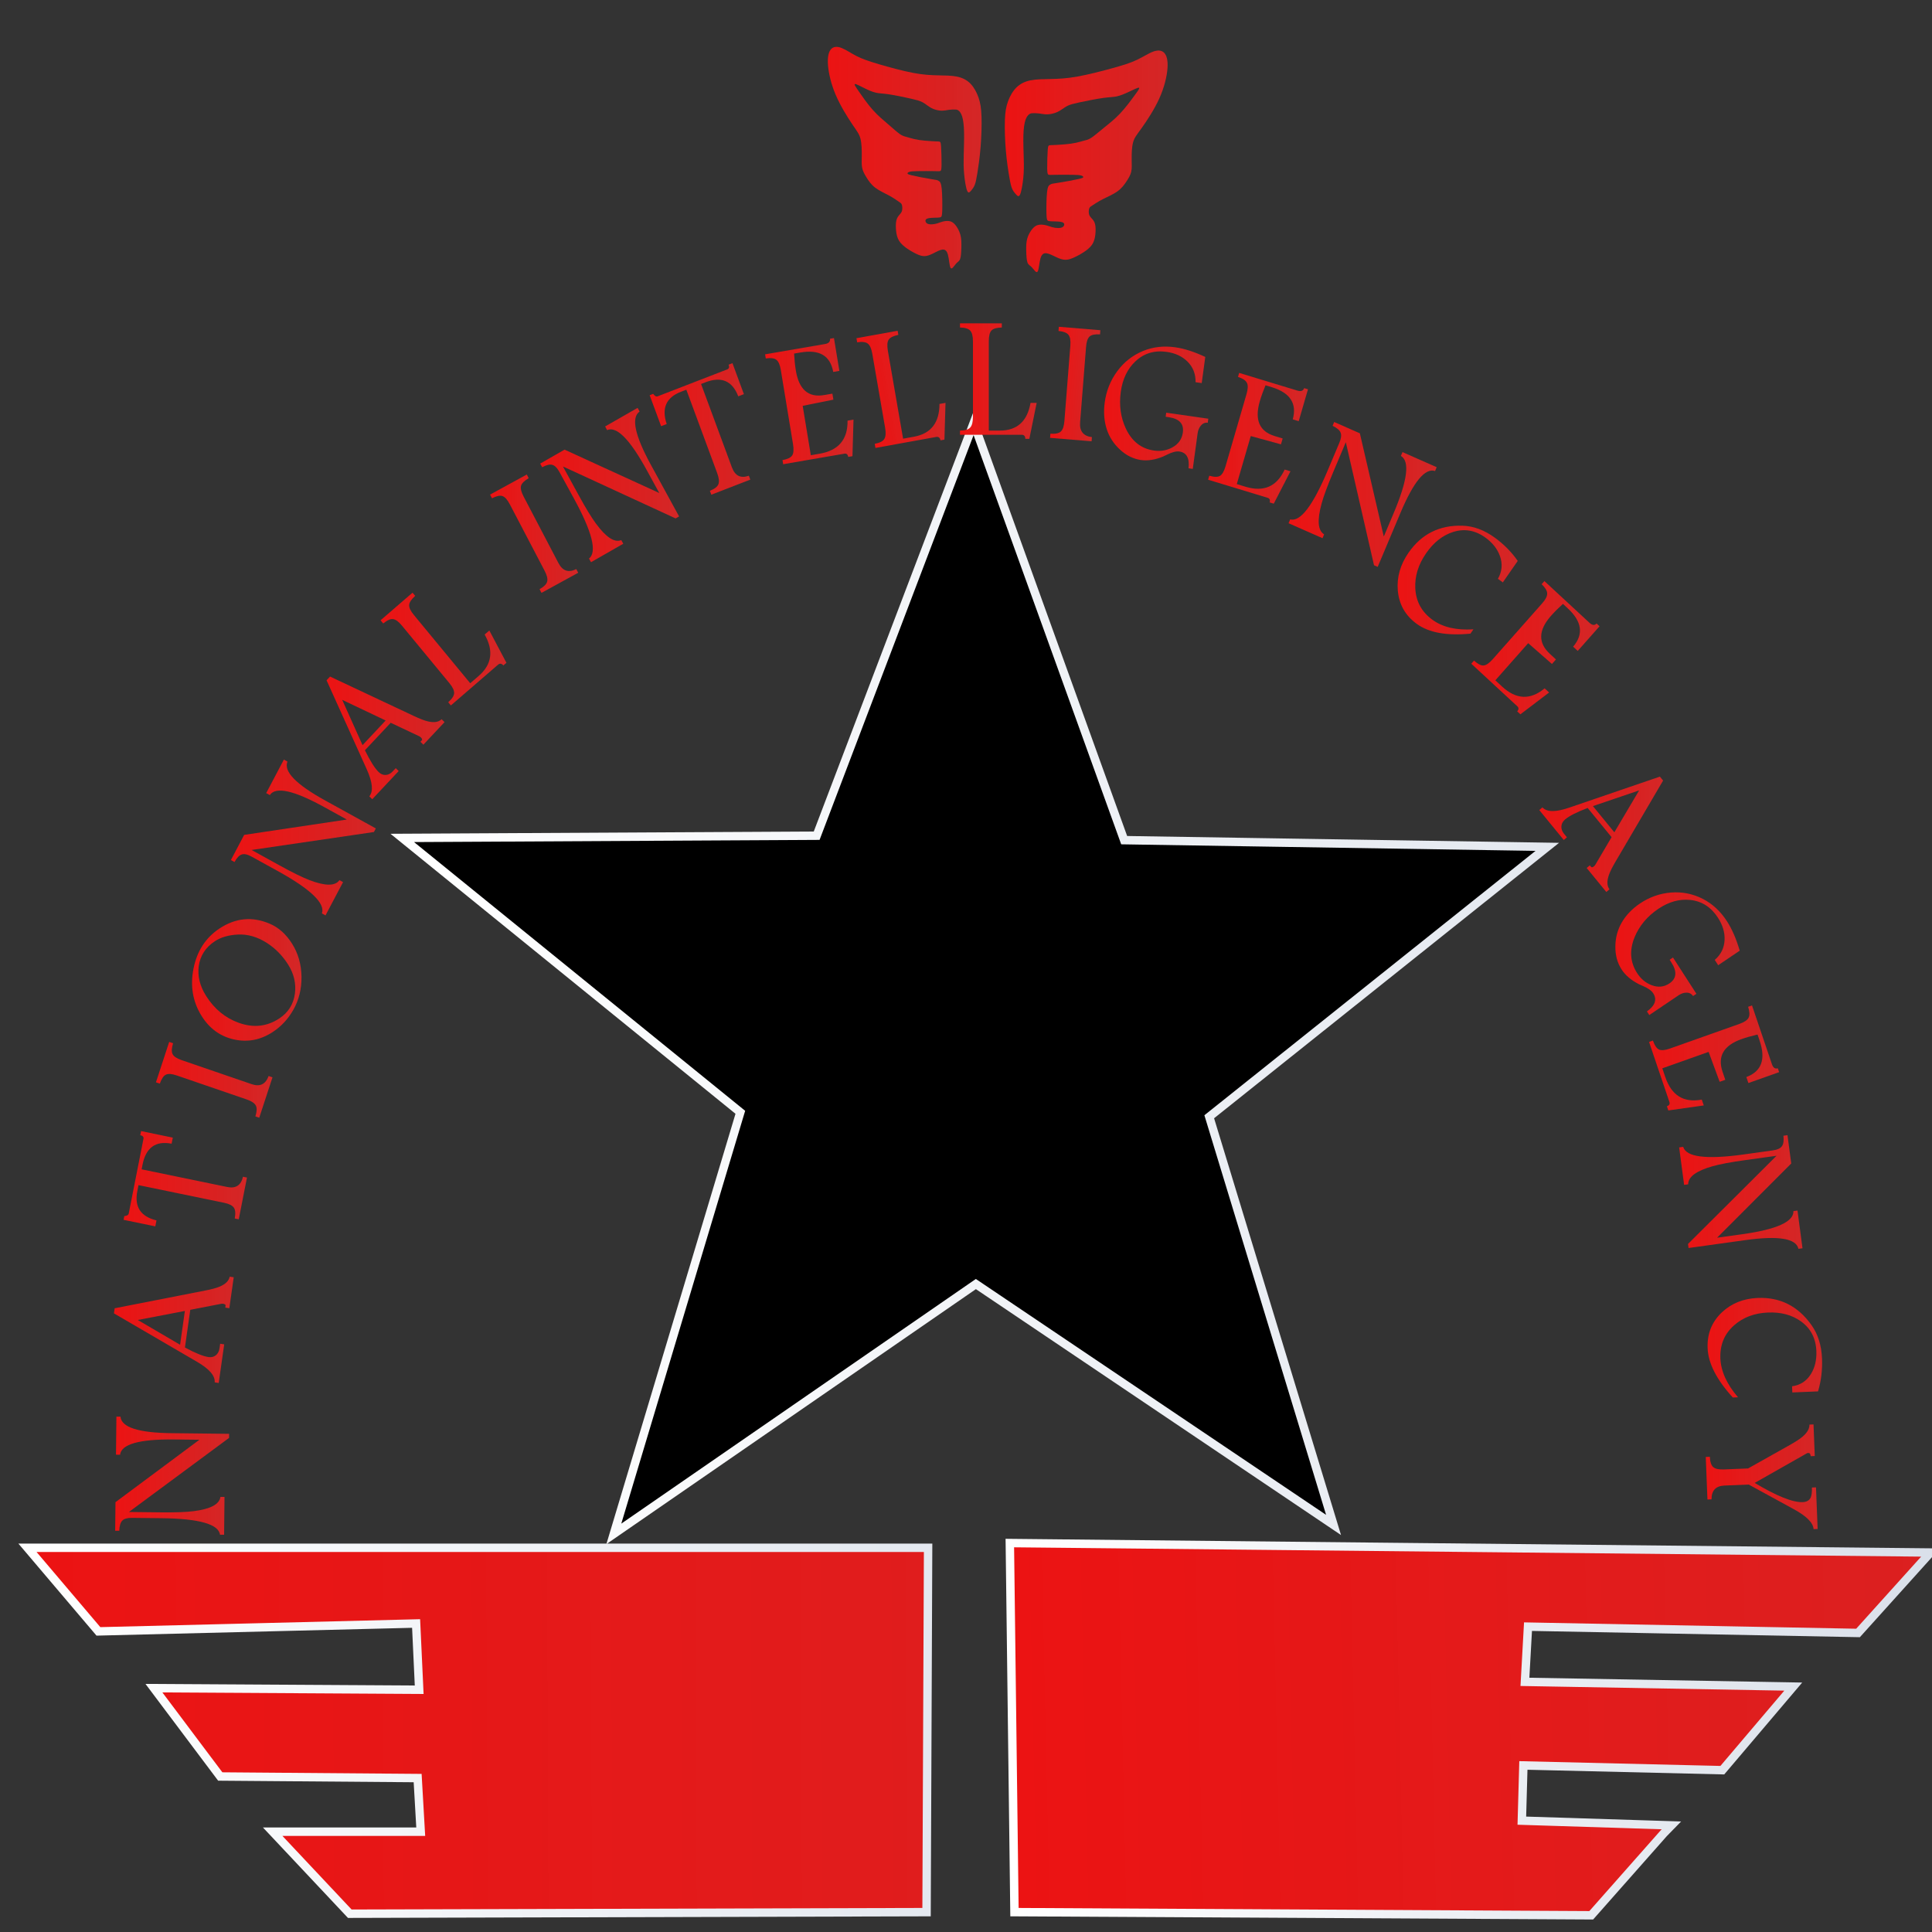 <?xml version="1.0" encoding="UTF-8" standalone="no"?>
<!-- Created with Inkscape (http://www.inkscape.org/) -->

<svg
   width="750"
   height="750"
   id="svg3485"
   version="1.1"
   xmlns:xlink="http://www.w3.org/1999/xlink"
   xmlns="http://www.w3.org/2000/svg"
   xmlns:svg="http://www.w3.org/2000/svg"
   xmlns:rdf="http://www.w3.org/1999/02/22-rdf-syntax-ns#"
   xmlns:cc="http://creativecommons.org/ns#"
   xmlns:dc="http://purl.org/dc/elements/1.1/">
  <rect width="100%" height="100%" fill="#333333" stroke="none"/>
  <defs
     id="defs3487">
    <linearGradient
       id="linearGradient75894">
      <stop
         style="stop-color:#002b54;stop-opacity:1;"
         offset="0"
         id="stop75890" />
      <stop
         style="stop-color:#002b54;stop-opacity:0;"
         offset="1"
         id="stop75892" />
    </linearGradient>
    <linearGradient
       id="linearGradient37836">
      <stop
         style="stop-color:#ffffff;stop-opacity:1;"
         offset="0"
         id="stop37832" />
      <stop
         style="stop-color:#ffffff;stop-opacity:0;"
         offset="1"
         id="stop37834" />
    </linearGradient>
    <linearGradient
       xlink:href="#linearGradient3363"
       id="linearGradient36693"
       x1="271.261"
       y1="562.301"
       x2="592.118"
       y2="555.076"
       gradientUnits="userSpaceOnUse"
       gradientTransform="matrix(1.693,0,0,1.732,-68.164,-302.541)" />
    <radialGradient
       xlink:href="#linearGradient4833"
       id="radialGradient36756"
       cx="1167.248"
       cy="-181.988"
       fx="1167.248"
       fy="-181.988"
       r="309.326"
       gradientTransform="matrix(1,0,0,0.446,0,-100.798)"
       gradientUnits="userSpaceOnUse" />
    <linearGradient
       id="linearGradient4833">
      <stop
         id="stop4835"
         offset="0"
         style="stop-color:#ffffff;stop-opacity:1;" />
      <stop
         id="stop4837"
         offset="1"
         style="stop-color:#c7d0df;stop-opacity:1;" />
    </linearGradient>
    <linearGradient
       xlink:href="#linearGradient3363"
       id="linearGradient36748"
       x1="862.618"
       y1="-21.686"
       x2="1472.466"
       y2="-21.686"
       gradientUnits="userSpaceOnUse" />
    <linearGradient
       id="linearGradient3363">
      <stop
         style="stop-color:#ec1313;stop-opacity:1;"
         offset="0"
         id="stop3365" />
      <stop
         style="stop-color:#d92626;stop-opacity:0.965;"
         offset="1"
         id="stop3367" />
    </linearGradient>
    <linearGradient
       xlink:href="#linearGradient3363"
       id="linearGradient37044"
       x1="45.458"
       y1="562.657"
       x2="475.283"
       y2="560.85"
       gradientUnits="userSpaceOnUse"
       gradientTransform="matrix(1.693,0,0,1.732,-68.164,-302.541)" />
    <linearGradient
       xlink:href="#linearGradient4833"
       id="linearGradient37060"
       x1="45.458"
       y1="562.657"
       x2="475.283"
       y2="560.85"
       gradientUnits="userSpaceOnUse"
       gradientTransform="matrix(1.693,0,0,1.732,-68.164,-302.541)" />
    <linearGradient
       xlink:href="#linearGradient4833"
       id="linearGradient37114"
       x1="271.261"
       y1="562.301"
       x2="592.118"
       y2="555.076"
       gradientUnits="userSpaceOnUse"
       gradientTransform="matrix(1.693,0,0,1.732,-68.164,-302.541)" />
    <linearGradient
       xlink:href="#linearGradient4833"
       id="linearGradient37122"
       x1="129.764"
       y1="393.829"
       x2="695.789"
       y2="377.572"
       gradientUnits="userSpaceOnUse"
       gradientTransform="matrix(1.693,0,0,1.732,-68.164,-302.541)" />
    <linearGradient
       xlink:href="#linearGradient4833"
       id="linearGradient37130"
       x1="425.209"
       y1="441.891"
       x2="453.491"
       y2="441.891"
       gradientUnits="userSpaceOnUse" />
    <linearGradient
       xlink:href="#linearGradient3363"
       id="linearGradient37138"
       x1="431.727"
       y1="476.793"
       x2="457.986"
       y2="476.793"
       gradientUnits="userSpaceOnUse" />
    <linearGradient
       xlink:href="#linearGradient4833"
       id="linearGradient37146"
       x1="431.312"
       y1="505.727"
       x2="456.963"
       y2="505.727"
       gradientUnits="userSpaceOnUse" />
    <linearGradient
       xlink:href="#linearGradient4833"
       id="linearGradient37154"
       x1="418.311"
       y1="411.839"
       x2="448.134"
       y2="411.839"
       gradientUnits="userSpaceOnUse" />
    <linearGradient
       xlink:href="#linearGradient4833"
       id="linearGradient37162"
       x1="410.586"
       y1="388.473"
       x2="439.099"
       y2="388.473"
       gradientUnits="userSpaceOnUse" />
    <linearGradient
       xlink:href="#linearGradient4833"
       id="linearGradient37170"
       x1="393.147"
       y1="361.713"
       x2="421.535"
       y2="361.713"
       gradientUnits="userSpaceOnUse" />
    <linearGradient
       xlink:href="#linearGradient3363"
       id="linearGradient37197"
       x1="392.443"
       y1="361.774"
       x2="422.147"
       y2="361.774"
       gradientUnits="userSpaceOnUse"
       gradientTransform="matrix(1.693,0,0,1.732,-68.164,-302.541)" />
    <linearGradient
       xlink:href="#linearGradient3363"
       id="linearGradient37205"
       x1="410.086"
       y1="388.57"
       x2="439.684"
       y2="388.57"
       gradientUnits="userSpaceOnUse"
       gradientTransform="matrix(1.693,0,0,1.732,-68.164,-302.541)" />
    <linearGradient
       xlink:href="#linearGradient3363"
       id="linearGradient37213"
       x1="417.675"
       y1="411.797"
       x2="448.77"
       y2="411.797"
       gradientUnits="userSpaceOnUse"
       gradientTransform="matrix(1.693,0,0,1.732,-68.164,-302.541)" />
    <linearGradient
       xlink:href="#linearGradient3363"
       id="linearGradient37221"
       x1="424.646"
       y1="441.888"
       x2="454.054"
       y2="441.888"
       gradientUnits="userSpaceOnUse"
       gradientTransform="matrix(1.693,0,0,1.732,-68.164,-302.541)" />
    <linearGradient
       xlink:href="#linearGradient3363"
       id="linearGradient37229"
       x1="431.227"
       y1="476.798"
       x2="458.486"
       y2="476.798"
       gradientUnits="userSpaceOnUse"
       gradientTransform="matrix(1.693,0,0,1.732,-68.164,-302.541)" />
    <linearGradient
       xlink:href="#linearGradient3363"
       id="linearGradient37237"
       x1="430.792"
       y1="505.727"
       x2="457.483"
       y2="505.727"
       gradientUnits="userSpaceOnUse"
       gradientTransform="matrix(1.693,0,0,1.732,-68.164,-302.541)" />
    <linearGradient
       id="linearGradient3274">
      <stop
         style="stop-color:#2a9a38;stop-opacity:1;"
         offset="0"
         id="stop3276" />
      <stop
         style="stop-color:#217847;stop-opacity:1;"
         offset="1"
         id="stop3278" />
    </linearGradient>
    <linearGradient
       id="linearGradient3623">
      <stop
         style="stop-color:#3f3f3f;stop-opacity:1;"
         offset="0"
         id="stop3625" />
      <stop
         style="stop-color:#878787;stop-opacity:1;"
         offset="1"
         id="stop3627" />
    </linearGradient>
    <linearGradient
       xlink:href="#linearGradient3623"
       id="linearGradient37530"
       x1="129.764"
       y1="393.829"
       x2="695.789"
       y2="377.572"
       gradientUnits="userSpaceOnUse" />
    <linearGradient
       xlink:href="#linearGradient3363"
       id="linearGradient37678"
       x1="377.558"
       y1="319.884"
       x2="406.965"
       y2="319.884"
       gradientUnits="userSpaceOnUse"
       gradientTransform="matrix(1.693,0,0,1.732,-68.164,-302.541)" />
    <linearGradient
       xlink:href="#linearGradient3363"
       id="linearGradient37686"
       x1="360.667"
       y1="304.71"
       x2="388.205"
       y2="304.71"
       gradientUnits="userSpaceOnUse"
       gradientTransform="matrix(1.693,0,0,1.732,-68.164,-302.541)" />
    <linearGradient
       xlink:href="#linearGradient3363"
       id="linearGradient37694"
       x1="335.668"
       y1="285.529"
       x2="369.626"
       y2="285.529"
       gradientUnits="userSpaceOnUse"
       gradientTransform="matrix(1.693,0,0,1.732,-68.164,-302.541)" />
    <linearGradient
       xlink:href="#linearGradient3363"
       id="linearGradient37702"
       x1="317.224"
       y1="272.94"
       x2="340.123"
       y2="272.94"
       gradientUnits="userSpaceOnUse"
       gradientTransform="matrix(1.693,0,0,1.732,-68.164,-302.541)" />
    <linearGradient
       xlink:href="#linearGradient3363"
       id="linearGradient37710"
       x1="293.373"
       y1="266.097"
       x2="317.268"
       y2="266.097"
       gradientUnits="userSpaceOnUse"
       gradientTransform="matrix(1.693,0,0,1.732,-68.164,-302.541)" />
    <linearGradient
       xlink:href="#linearGradient3363"
       id="linearGradient37718"
       x1="282.923"
       y1="260.915"
       x2="292.473"
       y2="260.915"
       gradientUnits="userSpaceOnUse"
       gradientTransform="matrix(1.688,0.139,-0.136,1.726,-32.675,-341.343)" />
    <linearGradient
       xlink:href="#linearGradient3363"
       id="linearGradient37726"
       x1="261.011"
       y1="261.197"
       x2="278.589"
       y2="261.197"
       gradientUnits="userSpaceOnUse"
       gradientTransform="matrix(1.693,0,0,1.732,-69.301,-304.401)" />
    <linearGradient
       xlink:href="#linearGradient3363"
       id="linearGradient37734"
       x1="238.726"
       y1="261.728"
       x2="256.304"
       y2="261.728"
       gradientUnits="userSpaceOnUse"
       gradientTransform="matrix(1.667,-0.302,0.295,1.705,-139.051,-220.833)" />
    <linearGradient
       xlink:href="#linearGradient3363"
       id="linearGradient37742"
       x1="215.66"
       y1="264.614"
       x2="235.928"
       y2="264.614"
       gradientUnits="userSpaceOnUse"
       gradientTransform="matrix(1.693,0,0,1.732,-68.164,-302.541)" />
    <linearGradient
       xlink:href="#linearGradient3363"
       id="linearGradient37750"
       x1="189.194"
       y1="270.846"
       x2="212.264"
       y2="270.846"
       gradientUnits="userSpaceOnUse"
       gradientTransform="matrix(1.693,0,0,1.732,-68.164,-302.541)" />
    <linearGradient
       xlink:href="#linearGradient3363"
       id="linearGradient37758"
       x1="164.098"
       y1="283.423"
       x2="195.943"
       y2="283.423"
       gradientUnits="userSpaceOnUse"
       gradientTransform="matrix(1.693,0,0,1.732,-68.164,-302.541)" />
    <linearGradient
       xlink:href="#linearGradient3363"
       id="linearGradient37766"
       x1="152.605"
       y1="294.326"
       x2="172.814"
       y2="294.326"
       gradientUnits="userSpaceOnUse"
       gradientTransform="matrix(1.693,0,0,1.732,-68.164,-302.541)" />
    <linearGradient
       xlink:href="#linearGradient3363"
       id="linearGradient37774"
       x1="127.505"
       y1="320.188"
       x2="156.36"
       y2="320.188"
       gradientUnits="userSpaceOnUse"
       gradientTransform="matrix(1.693,0,0,1.732,-68.164,-302.541)" />
    <linearGradient
       xlink:href="#linearGradient3363"
       id="linearGradient37782"
       x1="115.121"
       y1="340.1"
       x2="142.172"
       y2="340.1"
       gradientUnits="userSpaceOnUse"
       gradientTransform="matrix(1.693,0,0,1.732,-68.164,-302.541)" />
    <linearGradient
       xlink:href="#linearGradient3363"
       id="linearGradient37790"
       x1="93.19"
       y1="362.425"
       x2="126.416"
       y2="362.425"
       gradientUnits="userSpaceOnUse"
       gradientTransform="matrix(1.693,0,0,1.732,-68.164,-302.541)" />
    <linearGradient
       xlink:href="#linearGradient3363"
       id="linearGradient37798"
       x1="84.284"
       y1="394.351"
       x2="109.378"
       y2="394.351"
       gradientUnits="userSpaceOnUse"
       gradientTransform="matrix(1.693,0,0,1.732,-68.164,-302.541)" />
    <linearGradient
       xlink:href="#linearGradient3363"
       id="linearGradient37806"
       x1="76.007"
       y1="416.744"
       x2="102.728"
       y2="416.744"
       gradientUnits="userSpaceOnUse"
       gradientTransform="matrix(1.693,0,0,1.732,-68.164,-302.541)" />
    <linearGradient
       xlink:href="#linearGradient3363"
       id="linearGradient37814"
       x1="68.585"
       y1="438.917"
       x2="96.877"
       y2="438.917"
       gradientUnits="userSpaceOnUse"
       gradientTransform="matrix(1.693,0,0,1.732,-68.164,-302.541)" />
    <linearGradient
       xlink:href="#linearGradient3363"
       id="linearGradient37822"
       x1="66.376"
       y1="472.785"
       x2="93.838"
       y2="472.785"
       gradientUnits="userSpaceOnUse"
       gradientTransform="matrix(1.693,0,0,1.732,-68.164,-302.541)" />
    <linearGradient
       xlink:href="#linearGradient3363"
       id="linearGradient37830"
       x1="66.66"
       y1="505.48"
       x2="92.78"
       y2="505.48"
       gradientUnits="userSpaceOnUse"
       gradientTransform="matrix(1.693,0,0,1.732,-68.164,-302.541)" />
    <linearGradient
       xlink:href="#linearGradient37836"
       id="linearGradient37838"
       x1="66.66"
       y1="505.48"
       x2="92.78"
       y2="505.48"
       gradientUnits="userSpaceOnUse" />
    <linearGradient
       xlink:href="#linearGradient3363"
       id="linearGradient75870"
       x1="5.932"
       y1="400.273"
       x2="505.932"
       y2="400.273"
       gradientUnits="userSpaceOnUse"
       gradientTransform="matrix(1.43,0,0,1.426,9.563,-196.273)" />
    <linearGradient
       xlink:href="#linearGradient75894"
       id="linearGradient75896"
       x1="1.531"
       y1="400.273"
       x2="510.333"
       y2="400.273"
       gradientUnits="userSpaceOnUse"
       gradientTransform="translate(127.484,28.085)" />
    <linearGradient
       xlink:href="#linearGradient3363"
       id="linearGradient76531"
       x1="219.459"
       y1="199.884"
       x2="251.625"
       y2="199.884"
       gradientUnits="userSpaceOnUse"
       gradientTransform="matrix(1.883,0,0,1.921,-92.314,-322.748)" />
    <linearGradient
       xlink:href="#linearGradient3363"
       id="linearGradient76533"
       x1="255.935"
       y1="200.628"
       x2="289.98"
       y2="200.628"
       gradientUnits="userSpaceOnUse"
       gradientTransform="matrix(1.883,0,0,1.921,-92.314,-322.748)" />
    <linearGradient
       xlink:href="#linearGradient3199"
       id="linearGradient26349-8"
       x1="10.446"
       y1="33.362"
       x2="9.805"
       y2="13.568"
       gradientUnits="userSpaceOnUse" />
    <linearGradient
       id="linearGradient3199">
      <stop
         id="stop3201"
         offset="0"
         style="stop-color:#f3e073;stop-opacity:1;" />
      <stop
         id="stop3203"
         offset="1"
         style="stop-color:#eabd20;stop-opacity:1;" />
    </linearGradient>
  </defs>
  <g
     id="g5580"
     transform="translate(169.2,28.085)" />
  <g
     id="g4079"
     style="fill:#8c794c;fill-opacity:1;stroke:none"
     transform="translate(127.484,28.085)" />
  <g
     transform="matrix(0.967,0.236,-0.254,0.898,165.496,12.743)"
     id="g3960">
    <g
       id="g3962" />
  </g>
  <g
     id="g4181"
     transform="translate(127.484,28.106)"
     style="stroke-width:1;stroke-miterlimit:4;stroke-dasharray:none">
    <g
       id="g4171"
       style="stroke-width:1;stroke-miterlimit:4;stroke-dasharray:none" />
    <g
       transform="rotate(90,253.092,397.648)"
       id="g4175"
       style="stroke-width:1;stroke-miterlimit:4;stroke-dasharray:none" />
  </g>
  <g
     id="g5180"
     transform="matrix(-1,0,0,1,523.363,28.085)" />
  <g
     id="g4079-3"
     style="fill:#8c794c;fill-opacity:1;stroke:none"
     transform="matrix(0.817,0,0,0.814,173.09,67.104)" />
  <g
     transform="matrix(0.79,0.192,-0.208,0.731,204.155,54.611)"
     id="g3960-7">
    <g
       id="g3962-8" />
  </g>
  <g
     id="g3962-7"
     transform="matrix(0.967,0.236,-0.254,0.898,908.589,-362.644)" />
  <g
     id="g93241" />
  <g
     id="g27085"
     transform="matrix(1.286,0,0,1.286,889.546,-377.181)" />
  <g
     id="g66935"
     transform="matrix(0.372,0,0,0.382,260.832,-242.28)" />
  <g
     id="g93705">
    <path
       style="fill:url(#linearGradient37044);fill-opacity:1;stroke:url(#linearGradient37060);stroke-width:3.264;stroke-linecap:butt;stroke-linejoin:miter;stroke-miterlimit:4;stroke-dasharray:none;stroke-opacity:1"
       d="m 360.288,600.85 -0.599,141.439 -223.903,0.612 -29.933,-31.839 h 57.472 l -1.197,-20.818 -76.63,-0.612 -25.743,-34.288 102.971,0.612 -1.197,-25.716 -123.326,3.062 -27.539,-32.451 z"
       id="path27360" />
    <path
       style="fill:url(#linearGradient36693);fill-opacity:1;stroke:url(#linearGradient37114);stroke-width:3.264;stroke-linecap:butt;stroke-linejoin:miter;stroke-miterlimit:4;stroke-dasharray:none;stroke-opacity:1"
       d="m 392.018,599.013 1.796,143.275 223.903,1.225 28.138,-31.839 2.993,-3.061 -58.071,-1.837 0.599,-21.43 77.228,1.837 27.539,-32.451 -104.169,-1.837 1.197,-21.43 128.115,2.449 28.137,-31.227 z"
       id="path27406" />
    <path
       style="fill:#000000;fill-opacity:1;stroke:url(#linearGradient37122);stroke-width:3.264;stroke-linecap:butt;stroke-linejoin:miter;stroke-miterlimit:4;stroke-dasharray:none;stroke-opacity:1"
       d="M 378.833,498.465 238.29,595.446 287.395,431.79 156.165,325.283 317.028,324.417 377.986,164.225 436.405,326.149 600.654,328.747 469.424,433.522 517.683,591.983 Z"
       id="path27408" />
    <path
       d="m 46.776,549.941 q 0.496,6.196 19.808,6.414 l 22.355,0.252 -0.017,1.59 -38.874,28.754 12.302,0.139 q 8.565,0.097 12.871,-0.464 9.77,-1.243 10.346,-5.532 l 1.587,0.018 -0.158,14.679 -1.587,-0.018 q -0.86,-6.166 -22.719,-6.412 l -11.409,-0.128 q -2.778,-0.031 -3.815,1.073 -1.07,1.07 -1.167,3.945 l -1.587,-0.018 0.119,-11.094 32.574,-24.225 -9.822,-0.11 q -20.272,-0.229 -20.967,5.92 l -1.587,-0.018 0.159,-14.78 z"
       id="path30750"
       style="font-size:40px;line-height:1.25;font-family:Andalus;-inkscape-font-specification:'Andalus, Normal';fill:url(#linearGradient37830);fill-opacity:1;stroke:none;stroke-width:1.712" />
    <path
       d="m 90.732,495.831 -1.705,12.017 -1.571,-0.233 0.109,-0.77 q 0.081,-0.569 -0.999,-0.729 -0.327,-0.048 -0.739,0.027 l -11.96,2.327 -2.075,14.628 q 6.022,3.252 9.131,3.713 1.702,0.253 2.873,-0.702 1.171,-0.954 1.418,-2.695 l 0.252,-1.774 1.571,0.233 -2.128,14.996 -1.571,-0.233 q 0.34,-3.812 -6.853,-7.99 l -32.255,-18.8 0.28,-1.975 35.131,-6.886 q 3.711,-0.714 5.63,-1.523 3.45,-1.47 3.89,-3.866 z m -18.966,13.078 -18.276,3.508 16.415,9.614 z"
       id="path30752"
       style="font-size:40px;line-height:1.25;font-family:Andalus;-inkscape-font-specification:'Andalus, Normal';fill:url(#linearGradient37822);fill-opacity:1;stroke-width:1.712" />
    <path
       d="m 67.084,441.628 -0.464,2.354 q -9.324,-1.82 -11.292,8.16 l -0.353,1.79 33.197,6.849 q 5.025,1.037 6.149,-3.976 l 1.556,0.321 -3.198,16.213 -1.556,-0.321 q 0.55,-2.958 -0.35,-4.213 -0.893,-1.288 -3.811,-1.89 l -33.197,-6.849 -0.451,2.288 q -1.812,9.184 7.434,11.402 l -0.458,2.321 -12.319,-2.542 0.288,-1.459 q 1.544,-0.13 1.714,-0.992 l 5.716,-28.979 q 0.222,-1.127 -1.237,-1.428 l 0.314,-1.592 z"
       id="path30754"
       style="font-size:40px;line-height:1.25;font-family:Andalus;-inkscape-font-specification:'Andalus, Normal';fill:url(#linearGradient37814);fill-opacity:1;stroke-width:1.712" />
    <path
       d="m 105.784,418.219 -5.142,15.682 -1.505,-0.516 q 0.905,-2.865 0.164,-4.225 -0.73,-1.392 -3.552,-2.36 l -27.154,-9.314 q -2.822,-0.968 -4.193,-0.297 -1.361,0.639 -2.359,3.472 l -1.505,-0.516 5.142,-15.682 1.505,0.516 q -0.884,2.908 -0.175,4.257 0.709,1.349 3.531,2.317 l 27.154,9.314 q 4.829,1.656 6.584,-3.165 z"
       id="path30756"
       style="font-size:40px;line-height:1.25;font-family:Andalus;-inkscape-font-specification:'Andalus, Normal';fill:url(#linearGradient37806);fill-opacity:1;stroke-width:1.712" />
    <path
       d="m 113.369,366.319 q 3.554,5.625 3.673,12.795 0.102,7.141 -3.2,12.947 -3.001,5.285 -7.889,8.516 -7.111,4.699 -15.068,2.95 -7.956,-1.749 -12.551,-9.022 -5.241,-8.296 -3.217,-18.493 2.033,-10.244 10.117,-15.585 9.306,-6.149 19.41,-1.873 5.207,2.197 8.725,7.765 z m -1.536,8.102 q -3.302,-5.227 -8.321,-8.435 -5.51,-3.487 -11.193,-3.195 -5.444,0.295 -8.889,2.572 -5.472,3.616 -6.283,9.75 -0.742,5.806 2.866,11.516 4.792,7.585 12.642,10.412 8.562,3.081 15.784,-1.692 5.194,-3.433 6.043,-9.631 0.762,-5.9 -2.649,-11.297 z"
       id="path30758"
       style="font-size:40px;line-height:1.25;font-family:Andalus;-inkscape-font-specification:'Andalus, Normal';fill:url(#linearGradient37798);fill-opacity:1;stroke-width:1.712" />
    <path
       d="m 111.597,295.637 q -2.378,5.721 14.621,15.098 l 19.677,10.854 -0.738,1.399 -47.489,6.971 10.828,5.973 q 7.539,4.158 11.606,5.71 9.215,3.546 11.675,0.022 l 1.397,0.771 -6.813,12.92 -1.397,-0.771 q 2.042,-5.868 -17.199,-16.481 l -10.042,-5.54 q -2.445,-1.349 -3.866,-0.864 -1.434,0.439 -2.826,2.937 l -1.397,-0.771 5.149,-9.765 39.852,-5.956 -8.645,-4.769 q -17.844,-9.842 -21.254,-4.729 l -1.397,-0.771 6.86,-13.01 z"
       id="path30760"
       style="font-size:40px;line-height:1.25;font-family:Andalus;-inkscape-font-specification:'Andalus, Normal';fill:url(#linearGradient37790);fill-opacity:1;stroke-width:1.712" />
    <path
       d="m 172.575,280.325 -8.218,8.764 -1.146,-1.124 0.527,-0.561 q 0.39,-0.415 -0.399,-1.188 -0.239,-0.234 -0.617,-0.417 l -11.054,-5.217 -10.003,10.669 q 3.051,6.226 5.319,8.45 1.241,1.217 2.737,1.137 1.495,-0.08 2.686,-1.349 l 1.213,-1.294 1.146,1.124 -10.255,10.937 -1.146,-1.124 q 2.443,-2.899 -1.035,-10.576 l -15.56,-34.474 1.351,-1.44 32.499,15.284 q 3.425,1.625 5.446,2.108 3.643,0.855 5.363,-0.833 z m -22.866,-0.634 -16.865,-8.011 7.892,17.581 z"
       id="path30762"
       style="font-size:40px;line-height:1.25;font-family:Andalus;-inkscape-font-specification:'Andalus, Normal';fill:url(#linearGradient37782);fill-opacity:1;stroke-width:1.712" />
    <path
       d="m 189.961,244.753 6.638,12.551 -1.188,1.026 q -1.027,-1.193 -2.089,-0.277 l -18.296,15.797 -1.024,-1.241 q 2.228,-1.968 2.286,-3.523 0.083,-1.577 -1.837,-3.903 l -18.454,-22.357 q -1.92,-2.326 -3.433,-2.481 -1.509,-0.202 -3.801,1.688 l -1.024,-1.241 12.408,-10.713 1.024,1.241 q -2.257,2.037 -2.336,3.567 -0.101,1.503 1.862,3.881 l 21.846,26.466 3.285,-2.837 q 7.657,-6.611 2.313,-16.074 z"
       id="path30764"
       style="font-size:40px;line-height:1.25;font-family:Andalus;-inkscape-font-specification:'Andalus, Normal';fill:url(#linearGradient37774);fill-opacity:1;stroke-width:1.712" />
    <path
       d="m 224.462,222.344 -14.258,7.806 -0.749,-1.431 q 2.579,-1.45 2.953,-2.959 0.402,-1.525 -1.002,-4.209 L 197.889,195.726 q -1.405,-2.684 -2.853,-3.157 -1.419,-0.489 -4.045,0.872 l -0.749,-1.431 14.258,-7.806 0.749,1.431 q -2.593,1.496 -2.982,2.975 -0.389,1.479 1.016,4.163 l 13.516,25.825 q 2.404,4.592 6.914,2.315 z"
       id="path32103"
       style="font-size:40px;line-height:1.25;font-family:Andalus;-inkscape-font-specification:'Andalus, Normal';fill:url(#linearGradient37766);fill-opacity:1;stroke-width:1.712" />
    <path
       d="m 248.289,159.754 q -5.008,3.524 4.421,20.763 l 10.914,19.956 -1.357,0.776 -43.734,-20.17 6.006,10.981 q 4.182,7.646 6.8,11.186 5.917,8.048 9.841,6.423 l 0.775,1.417 -12.527,7.166 -0.775,-1.417 q 4.801,-3.832 -5.871,-23.345 l -5.57,-10.184 q -1.356,-2.48 -2.809,-2.85 -1.44,-0.416 -3.926,0.928 l -0.775,-1.417 9.467,-5.416 36.758,16.837 -4.795,-8.767 q -9.897,-18.096 -15.457,-15.651 l -0.775,-1.417 12.613,-7.216 z"
       id="path32105"
       style="font-size:40px;line-height:1.25;font-family:Andalus;-inkscape-font-specification:'Andalus, Normal';fill:url(#linearGradient37758);fill-opacity:1;stroke-width:1.712" />
    <path
       d="m 288.783,153.009 -2.196,0.85 q -3.451,-9.044 -12.762,-5.441 l -1.67,0.646 11.983,32.396 q 1.814,4.904 6.562,3.211 l 0.562,1.519 -15.126,5.852 -0.562,-1.519 q 2.741,-1.097 3.302,-2.543 0.592,-1.459 -0.461,-4.306 l -11.983,-32.396 -2.134,0.826 q -8.568,3.315 -5.488,12.502 l -2.165,0.838 -4.447,-12.022 1.361,-0.527 q 0.929,1.268 1.733,0.957 l 27.035,-10.46 q 1.052,-0.407 0.525,-1.831 l 1.485,-0.574 z"
       id="path32107"
       style="font-size:40px;line-height:1.25;font-family:Andalus;-inkscape-font-specification:'Andalus, Normal';fill:url(#linearGradient37750);fill-opacity:1;stroke-width:1.712" />
    <path
       d="m 331.332,162.887 -0.412,14.203 -1.631,0.281 q -0.274,-1.462 -1.481,-1.254 l -23.775,4.093 -0.264,-1.601 q 2.93,-0.539 3.76,-1.813 0.824,-1.308 0.325,-4.343 l -4.749,-28.852 q -0.494,-3.002 -1.719,-3.923 -1.198,-0.96 -4.111,-0.527 l -0.263,-1.601 23.286,-4.009 q 2.12,-0.365 1.911,-2.044 l 1.533,-0.264 2.097,12.742 -2.381,0.41 q -1.69,-9.45 -12.713,-7.553 l -2.479,0.427 q 0.207,3.703 0.679,6.572 1.828,11.107 10.992,9.529 l 3.196,-0.55 0.384,2.335 -11.914,2.394 3.157,19.179 3.457,-0.595 q 10.958,-1.887 10.799,-12.835 z"
       id="path32109"
       style="font-size:40px;line-height:1.25;font-family:Andalus;-inkscape-font-specification:'Andalus, Normal';fill:url(#linearGradient37742);fill-opacity:1;stroke-width:1.712" />
    <path
       d="m 367.048,156.394 -0.418,14.263 -1.531,0.277 q -0.304,-1.559 -1.671,-1.312 l -23.577,4.271 -0.277,-1.599 q 2.893,-0.558 3.706,-1.874 0.846,-1.321 0.327,-4.319 l -4.99,-28.81 q -0.519,-2.998 -1.752,-3.908 -1.206,-0.95 -4.116,-0.491 l -0.277,-1.599 15.989,-2.896 0.277,1.599 q -2.952,0.604 -3.771,1.885 -0.825,1.249 -0.294,4.313 l 5.908,34.105 4.233,-0.767 q 9.867,-1.787 9.889,-12.715 z"
       id="path32111"
       style="font-size:40px;line-height:1.25;font-family:Andalus;-inkscape-font-specification:'Andalus, Normal';fill:url(#linearGradient37734);fill-opacity:1;stroke-width:1.712" />
    <path
       d="m 402.432,156.399 -2.844,13.97 h -1.554 q -0.033,-1.59 -1.422,-1.59 h -23.944 v -1.624 q 2.943,-0.034 3.969,-1.184 1.058,-1.15 1.058,-4.194 v -29.258 q 0,-3.044 -1.058,-4.16 -1.025,-1.15 -3.969,-1.218 v -1.624 h 16.238 v 1.624 q -3.01,0.068 -4.035,1.184 -1.025,1.082 -1.025,4.194 v 34.636 h 4.299 q 10.021,0 11.906,-10.756 z"
       id="path32113"
       style="font-size:40px;line-height:1.25;font-family:Andalus;-inkscape-font-specification:'Andalus, Normal';fill:url(#linearGradient37726);fill-opacity:1;stroke-width:1.712" />
    <path
       d="m 423.761,171.308 -16.12,-1.329 0.128,-1.618 q 2.937,0.208 4.049,-0.854 1.145,-1.059 1.384,-4.094 l 2.302,-29.197 q 0.239,-3.034 -0.728,-4.234 -0.934,-1.197 -3.863,-1.506 l 0.128,-1.618 16.12,1.329 -0.128,1.618 q -2.972,-0.177 -4.082,0.851 -1.11,1.028 -1.349,4.063 l -2.302,29.197 q -0.409,5.192 4.588,5.774 z"
       id="path32115"
       style="font-size:40px;line-height:1.25;font-family:Andalus;-inkscape-font-specification:'Andalus, Normal';fill:url(#linearGradient37718);fill-opacity:1;stroke-width:1.712" />
    <path
       d="m 468.849,164.111 q -1.642,-0.2 -2.732,1.181 -0.96,1.161 -1.202,2.936 l -1.882,13.802 -1.638,-0.234 q 0.64,-5.919 -3.553,-6.517 -1.867,-0.266 -4.809,1.227 -0.971,0.51 -1.429,0.684 -4.708,1.958 -8.672,1.393 -4.52,-0.645 -8.222,-4.11 -3.589,-3.312 -5.072,-7.861 -1.55,-4.797 -0.782,-10.425 0.918,-6.734 4.853,-12.081 3.935,-5.347 10.021,-7.86 5.801,-2.383 12.549,-1.421 5.241,0.747 11.612,3.739 l -1.384,10.151 -2.391,-0.341 q 0.096,-4.87 -3.235,-8.111 -3.069,-2.965 -7.949,-3.661 -7.173,-1.023 -12.153,3.663 -4.672,4.388 -5.691,11.859 -1.069,7.839 2.016,14.358 3.537,7.369 10.874,8.415 3.898,0.556 7.11,-1.206 3.572,-1.95 4.097,-5.802 0.69,-5.059 -5.501,-5.941 l -1.179,-0.168 0.215,-1.575 16.345,2.331 z"
       id="path32117"
       style="font-size:40px;line-height:1.25;font-family:Andalus;-inkscape-font-specification:'Andalus, Normal';fill:url(#linearGradient37710);fill-opacity:1;stroke-width:1.712" />
    <path
       d="m 500.957,182.958 -6.482,12.567 -1.585,-0.482 q 0.383,-1.436 -0.79,-1.793 l -23.11,-7.027 0.452,-1.556 q 2.862,0.835 4.156,0.064 1.303,-0.804 2.161,-3.754 l 8.152,-28.045 q 0.848,-2.918 0.145,-4.296 -0.662,-1.401 -3.465,-2.324 l 0.452,-1.556 22.634,6.882 q 2.061,0.627 2.595,-0.975 l 1.49,0.453 -3.6,12.385 -2.314,-0.704 q 2.55,-9.246 -8.165,-12.504 l -2.409,-0.733 q -1.408,3.418 -2.218,6.207 -3.138,10.797 5.77,13.505 l 3.107,0.945 -0.66,2.27 -11.728,-3.213 -5.419,18.643 3.36,1.022 q 10.652,3.239 15.221,-6.664 z"
       id="path32119"
       style="font-size:40px;line-height:1.25;font-family:Andalus;-inkscape-font-specification:'Andalus, Normal';fill:url(#linearGradient37702);fill-opacity:1;stroke-width:1.712" />
    <path
       d="m 557.094,182.85 q -5.78,-1.922 -13.426,16.218 l -8.85,20.998 -1.427,-0.629 -10.946,-47.773 -4.87,11.555 q -3.391,8.045 -4.546,12.324 -2.647,9.699 1.001,11.896 l -0.628,1.491 -13.181,-5.811 0.628,-1.491 q 5.894,1.567 14.547,-18.965 l 4.516,-10.716 q 1.1,-2.609 0.503,-4.014 -0.553,-1.422 -3.108,-2.623 l 0.628,-1.491 9.962,4.392 9.29,40.081 3.888,-9.225 q 8.025,-19.041 2.746,-22.068 l 0.628,-1.491 13.272,5.851 z"
       id="path32121"
       style="font-size:40px;line-height:1.25;font-family:Andalus;-inkscape-font-specification:'Andalus, Normal';fill:url(#linearGradient37694);fill-opacity:1;stroke-width:1.712" />
    <path
       d="m 570.822,245.981 q -13.774,1.331 -20.816,-3.776 -6.664,-4.832 -7.379,-12.981 -0.645,-7.724 4.156,-14.65 7.575,-10.926 20.979,-10.494 6.39,0.198 12.514,4.639 5.342,3.874 8.904,9.028 l -5.777,8.333 -1.915,-1.389 q 2.423,-4.255 0.781,-8.846 -1.471,-4.135 -5.599,-7.129 -5.962,-4.324 -12.629,-2.193 -6.056,1.952 -10.418,8.243 -4.572,6.594 -4.202,13.663 0.391,7.623 6.677,12.181 5.962,4.324 15.891,3.687 z"
       id="path32123"
       style="font-size:40px;line-height:1.25;font-family:Andalus;-inkscape-font-specification:'Andalus, Normal';fill:url(#linearGradient37686);fill-opacity:1;stroke-width:1.712" />
    <path
       d="m 601.366,268.827 -11.153,8.473 -1.226,-1.135 q 0.952,-1.126 0.044,-1.966 l -17.878,-16.544 1.065,-1.204 q 2.229,2.017 3.722,1.893 1.515,-0.149 3.534,-2.432 l 19.193,-21.696 q 1.997,-2.257 1.944,-3.811 -0.005,-1.556 -2.144,-3.626 l 1.065,-1.204 17.51,16.203 q 1.594,1.475 2.753,0.266 l 1.153,1.067 -8.476,9.581 -1.79,-1.657 q 6.204,-7.214 -2.086,-14.884 l -1.864,-1.725 q -2.713,2.462 -4.621,4.619 -7.389,8.352 -0.498,14.729 l 2.403,2.224 -1.553,1.756 -9.222,-8.078 -12.759,14.422 2.6,2.406 q 8.24,7.625 16.542,0.711 z"
       id="path32125"
       style="font-size:40px;line-height:1.25;font-family:Andalus;-inkscape-font-specification:'Andalus, Normal';fill:url(#linearGradient37678);fill-opacity:1;stroke-width:1.712" />
    <path
       d="m 623.57,346.272 -7.619,-9.313 1.218,-1.042 0.488,0.597 q 0.361,0.441 1.198,-0.275 0.253,-0.217 0.473,-0.581 l 6.28,-10.667 -9.275,-11.336 q -6.385,2.421 -8.795,4.483 -1.319,1.129 -1.405,2.658 -0.086,1.529 1.018,2.878 l 1.125,1.375 -1.218,1.042 -9.508,-11.622 1.218,-1.042 q 2.55,2.801 10.392,0.104 l 35.207,-12.047 1.252,1.531 -18.409,31.367 q -1.954,3.304 -2.645,5.306 -1.229,3.61 0.223,5.543 z m 3.118,-23.176 9.631,-16.269 -17.951,6.1 z"
       id="path33790"
       style="font-size:40px;line-height:1.25;font-family:Andalus;-inkscape-font-specification:'Andalus, Normal';fill:url(#linearGradient37197);fill-opacity:1;stroke:none;stroke-width:1.712" />
    <path
       d="m 657.245,386.668 q -0.938,-1.393 -2.672,-1.317 -1.486,0.03 -2.949,1.018 l -11.372,7.676 -0.911,-1.412 q 4.767,-3.42 2.435,-7.034 -1.038,-1.609 -4.078,-2.881 -1.016,-0.408 -1.446,-0.645 -4.548,-2.32 -6.752,-5.736 -2.514,-3.896 -2.417,-9.027 0.059,-4.944 2.417,-9.088 2.497,-4.36 7.134,-7.49 5.548,-3.745 12.072,-4.258 6.524,-0.513 12.39,2.498 5.582,2.879 9.335,8.694 2.915,4.517 4.929,11.384 l -8.364,5.645 -1.33,-2.061 q 3.638,-3.144 3.815,-7.843 0.148,-4.315 -2.566,-8.521 -3.989,-6.183 -10.719,-6.909 -6.308,-0.687 -12.463,3.468 -6.459,4.36 -9.205,11.035 -3.071,7.584 1.01,13.908 2.168,3.36 5.583,4.661 3.791,1.453 6.965,-0.689 4.168,-2.813 0.725,-8.149 l -0.656,-1.016 1.297,-0.876 9.09,14.087 z"
       id="path33792"
       style="font-size:40px;line-height:1.25;font-family:Andalus;-inkscape-font-specification:'Andalus, Normal';fill:url(#linearGradient37205);fill-opacity:1;stroke:none;stroke-width:1.712;stroke-opacity:1" />
    <path
       d="m 661.4,429.128 -13.762,1.946 -0.542,-1.598 q 1.364,-0.52 0.963,-1.702 l -7.9,-23.297 1.5,-0.532 q 1.006,2.865 2.374,3.49 1.398,0.614 4.242,-0.395 l 27.028,-9.587 q 2.812,-0.998 3.497,-2.386 0.726,-1.367 -0.176,-4.234 l 1.5,-0.532 7.737,22.817 q 0.704,2.077 2.288,1.587 l 0.509,1.502 -11.936,4.234 -0.791,-2.333 q 8.831,-3.275 5.168,-14.077 l -0.824,-2.429 q -3.536,0.825 -6.223,1.778 -10.405,3.691 -7.36,12.671 l 1.062,3.132 -2.187,0.776 -4.289,-11.617 -17.967,6.373 1.149,3.387 q 3.641,10.738 14.171,8.757 z"
       id="path33794"
       style="font-size:40px;line-height:1.25;font-family:Andalus;-inkscape-font-specification:'Andalus, Normal';fill:url(#linearGradient37213);fill-opacity:1;stroke:none;stroke-width:1.712" />
    <path
       d="m 698.156,484.795 q -1.372,-6.056 -20.51,-3.397 l -22.153,3.078 -0.209,-1.575 34.369,-34.234 -12.191,1.694 q -8.488,1.179 -12.668,2.375 -9.489,2.684 -9.448,7.013 l -1.573,0.219 -1.932,-14.546 1.573,-0.219 q 1.728,5.973 23.39,2.963 l 11.306,-1.571 q 2.753,-0.382 3.622,-1.63 0.906,-1.218 0.593,-4.076 l 1.573,-0.219 1.46,10.993 -28.781,28.815 9.733,-1.352 q 20.089,-2.791 19.901,-8.978 l 1.573,-0.218 1.946,14.647 z"
       id="path33796"
       style="font-size:40px;line-height:1.25;font-family:Andalus;-inkscape-font-specification:'Andalus, Normal';fill:url(#linearGradient37221);fill-opacity:1;stroke:none;stroke-width:1.712" />
    <path
       d="m 672.684,542.513 q -9.443,-10.342 -9.791,-19.163 -0.329,-8.348 5.543,-13.904 5.586,-5.24 13.88,-5.582 13.086,-0.539 20.938,10.579 3.75,5.296 4.052,12.968 0.264,6.692 -1.551,12.725 l -9.98,0.411 -0.095,-2.4 q 4.774,-0.637 7.326,-4.77 2.303,-3.717 2.099,-8.888 -0.294,-7.469 -6.016,-11.566 -5.21,-3.712 -12.745,-3.402 -7.898,0.325 -13.144,4.942 -5.663,4.973 -5.353,12.847 0.294,7.469 6.851,15.12 z"
       id="path33798"
       style="font-size:40px;line-height:1.25;font-family:Andalus;-inkscape-font-specification:'Andalus, Normal';fill:url(#linearGradient37229);fill-opacity:1;stroke:none;stroke-width:1.712" />
    <path
       d="m 704.023,593.612 q -0.211,-3.681 -7.72,-7.773 l -17.455,-9.538 -9.385,0.387 q -5.089,0.21 -5.052,5.354 l -1.586,0.065 -0.651,-16.527 1.586,-0.065 q 0.151,3.007 1.316,4.008 1.166,1.035 4.14,0.913 l 9.385,-0.387 16.256,-9.133 q 3.303,-1.863 4.808,-3.143 2.82,-2.35 2.759,-4.751 l 1.586,-0.065 0.483,12.268 -1.586,0.065 q -0.084,-1.283 -0.943,-1.248 -0.33,0.013 -0.59,0.16 l -20.202,11.462 q 12.881,7.695 18.631,7.458 2.313,-0.096 3.107,-1.787 0.548,-1.207 0.476,-3.879 l 1.586,-0.065 0.636,16.155 z"
       id="path33800"
       style="font-size:40px;line-height:1.25;font-family:Andalus;-inkscape-font-specification:'Andalus, Normal';fill:url(#linearGradient37237);fill-opacity:1;stroke:none;stroke-width:1.712" />
    <path
       style="display:inline;fill:url(#linearGradient76531);fill-opacity:1;stroke:none;stroke-width:0.88px;stroke-linecap:butt;stroke-linejoin:miter;stroke-opacity:1"
       d="m 376.987,74.006 c 0.489,-0.602 0.98,-1.206 1.359,-2.11 0.379,-0.905 0.646,-2.111 1.048,-4.554 0.401,-2.443 0.936,-6.123 1.27,-10.225 0.334,-4.102 0.468,-8.626 0.357,-11.914 -0.111,-3.288 -0.468,-5.339 -1.159,-7.33 -0.691,-1.991 -1.716,-3.921 -3.075,-5.339 -1.359,-1.418 -3.053,-2.323 -5.192,-2.775 -2.139,-0.452 -4.724,-0.452 -7.465,-0.513 -2.741,-0.06 -5.637,-0.181 -9.737,-0.965 -4.1,-0.784 -9.403,-2.232 -13.28,-3.378 -3.877,-1.146 -6.328,-1.991 -8.534,-3.107 -2.206,-1.116 -4.167,-2.503 -5.86,-3.167 -1.694,-0.663 -3.12,-0.603 -4.078,0.423 -0.958,1.026 -1.448,3.017 -1.225,6.123 0.223,3.106 1.159,7.329 2.986,11.612 1.827,4.283 4.545,8.626 6.372,11.34 1.827,2.714 2.763,3.8 3.253,5.701 0.49,1.901 0.535,4.615 0.512,6.666 -0.022,2.051 -0.111,3.438 0.156,4.705 0.267,1.266 0.891,2.412 1.693,3.709 0.802,1.297 1.782,2.745 3.364,3.951 1.582,1.206 3.765,2.171 5.437,3.076 1.671,0.905 2.83,1.749 3.587,2.262 0.758,0.513 1.114,0.694 1.315,1.267 0.201,0.574 0.245,1.539 0.089,2.233 -0.157,0.694 -0.513,1.116 -0.959,1.629 -0.446,0.513 -0.98,1.116 -1.247,2.202 -0.267,1.086 -0.267,2.654 -0.111,4.102 0.156,1.448 0.468,2.775 1.203,3.92 0.735,1.146 1.894,2.111 3.008,2.895 1.114,0.784 2.183,1.387 3.275,1.93 1.092,0.543 2.206,1.025 3.32,1.056 1.114,0.03 2.228,-0.392 3.453,-0.995 1.226,-0.603 2.562,-1.387 3.61,-1.538 1.048,-0.151 1.805,0.331 2.251,1.991 0.446,1.659 0.58,4.495 1.069,5.158 0.49,0.664 1.337,-0.844 2.049,-1.659 0.713,-0.815 1.292,-0.935 1.627,-1.87 0.335,-0.935 0.424,-2.684 0.468,-4.403 0.045,-1.719 0.045,-3.408 -0.379,-4.977 -0.423,-1.569 -1.27,-3.017 -2.05,-3.922 -0.78,-0.905 -1.493,-1.267 -2.318,-1.387 -0.825,-0.12 -1.76,1.48e-4 -2.563,0.211 -0.802,0.211 -1.471,0.513 -2.184,0.724 -0.713,0.211 -1.471,0.332 -2.206,0.332 -0.735,-1.08e-4 -1.448,-0.121 -1.871,-0.543 -0.423,-0.422 -0.557,-1.146 0.022,-1.538 0.579,-0.392 1.871,-0.453 2.941,-0.483 1.07,-0.03 1.916,-0.03 2.429,-0.18 0.513,-0.15 0.691,-0.452 0.758,-2.624 0.067,-2.172 0.023,-6.213 -0.2,-8.446 -0.223,-2.232 -0.624,-2.655 -0.981,-2.926 -0.357,-0.272 -0.669,-0.392 -1.07,-0.483 -0.401,-0.09 -0.891,-0.151 -1.983,-0.332 -1.092,-0.181 -2.785,-0.483 -4.189,-0.754 -1.404,-0.271 -2.518,-0.513 -3.387,-0.724 -0.869,-0.211 -1.493,-0.392 -1.649,-0.633 -0.156,-0.241 0.156,-0.542 0.735,-0.724 0.579,-0.181 1.426,-0.242 3.253,-0.272 1.827,-0.03 4.635,-0.03 6.283,-8e-5 1.649,0.03 2.139,0.09 2.451,-0.06 0.312,-0.15 0.446,-0.512 0.468,-2.473 0.023,-1.961 -0.067,-5.52 -0.201,-7.269 -0.134,-1.75 -0.312,-1.689 -1.426,-1.72 -1.114,-0.03 -3.164,-0.151 -4.813,-0.302 -1.649,-0.151 -2.897,-0.332 -4.077,-0.603 -1.181,-0.271 -2.295,-0.633 -3.164,-0.875 -0.869,-0.241 -1.493,-0.362 -2.562,-1.116 -1.069,-0.754 -2.584,-2.141 -4.412,-3.71 -1.827,-1.568 -3.966,-3.318 -6.016,-5.61 -2.05,-2.292 -4.011,-5.127 -5.347,-7.058 -1.337,-1.93 -2.05,-2.956 -1.582,-3.016 0.468,-0.06 2.117,0.844 3.699,1.629 1.582,0.784 3.097,1.448 4.434,1.749 1.337,0.302 2.495,0.241 4.946,0.603 2.451,0.362 6.194,1.146 8.579,1.689 2.384,0.543 3.409,0.845 4.278,1.267 0.869,0.422 1.582,0.965 2.251,1.448 0.668,0.483 1.292,0.905 2.183,1.267 0.891,0.362 2.05,0.664 3.141,0.694 1.092,0.03 2.117,-0.211 2.986,-0.332 0.869,-0.121 1.582,-0.121 2.139,-0.121 0.557,0 0.958,0 1.449,0.332 0.491,0.332 1.07,0.995 1.493,2.323 0.423,1.328 0.691,3.318 0.758,6.063 0.067,2.745 -0.067,6.244 -0.134,9.018 -0.067,2.775 -0.067,4.826 0.162,7.299 0.228,2.473 0.685,5.369 1.175,6.515 0.49,1.146 1.013,0.543 1.538,-0.061"
       id="path27501-3" />
    <path
       style="fill:url(#linearGradient76533);fill-opacity:1;stroke:none;stroke-width:0.905px;stroke-linecap:butt;stroke-linejoin:miter;stroke-opacity:1"
       d="m 394.37,75.431 c -0.518,-0.602 -1.037,-1.206 -1.439,-2.11 -0.401,-0.905 -0.684,-2.111 -1.109,-4.554 -0.425,-2.443 -0.991,-6.123 -1.345,-10.225 -0.354,-4.102 -0.495,-8.626 -0.378,-11.914 0.118,-3.288 0.495,-5.339 1.227,-7.33 0.731,-1.991 1.817,-3.921 3.256,-5.339 1.439,-1.418 3.232,-2.323 5.498,-2.775 2.265,-0.452 5.002,-0.452 7.904,-0.513 2.902,-0.06 5.969,-0.181 10.31,-0.965 4.341,-0.784 9.956,-2.232 14.061,-3.378 4.105,-1.146 6.7,-1.991 9.036,-3.107 2.336,-1.116 4.412,-2.503 6.205,-3.167 1.793,-0.663 3.303,-0.603 4.318,0.423 1.014,1.026 1.533,3.017 1.297,6.123 -0.236,3.106 -1.227,7.329 -3.162,11.612 -1.935,4.283 -4.813,8.626 -6.747,11.34 -1.935,2.714 -2.925,3.8 -3.445,5.701 -0.519,1.901 -0.566,4.615 -0.543,6.666 0.023,2.051 0.118,3.438 -0.165,4.705 -0.283,1.266 -0.944,2.412 -1.793,3.709 -0.849,1.297 -1.887,2.745 -3.562,3.951 -1.675,1.206 -3.987,2.172 -5.757,3.076 -1.77,0.905 -2.996,1.749 -3.798,2.262 -0.802,0.513 -1.18,0.694 -1.392,1.267 -0.213,0.574 -0.26,1.539 -0.094,2.233 0.166,0.694 0.543,1.116 1.015,1.629 0.472,0.513 1.038,1.116 1.321,2.202 0.283,1.086 0.283,2.654 0.117,4.102 -0.165,1.448 -0.496,2.775 -1.274,3.92 -0.778,1.146 -2.005,2.111 -3.185,2.895 -1.18,0.784 -2.312,1.387 -3.468,1.93 -1.156,0.543 -2.336,1.026 -3.515,1.056 -1.179,0.03 -2.359,-0.392 -3.657,-0.995 -1.298,-0.603 -2.713,-1.387 -3.822,-1.538 -1.109,-0.151 -1.911,0.331 -2.383,1.991 -0.472,1.66 -0.614,4.495 -1.132,5.158 -0.519,0.664 -1.415,-0.844 -2.17,-1.659 -0.755,-0.815 -1.368,-0.935 -1.723,-1.87 -0.354,-0.935 -0.449,-2.684 -0.496,-4.403 -0.047,-1.719 -0.047,-3.408 0.401,-4.977 0.448,-1.569 1.345,-3.017 2.171,-3.922 0.826,-0.905 1.581,-1.267 2.454,-1.387 0.873,-0.12 1.864,1.61e-4 2.713,0.211 0.849,0.211 1.557,0.513 2.312,0.724 0.755,0.211 1.557,0.332 2.336,0.332 0.779,-1.09e-4 1.534,-0.121 1.981,-0.543 0.448,-0.422 0.589,-1.146 -0.023,-1.538 -0.613,-0.392 -1.981,-0.453 -3.114,-0.483 -1.133,-0.03 -2.029,-0.03 -2.572,-0.18 -0.543,-0.15 -0.731,-0.452 -0.803,-2.624 -0.071,-2.172 -0.024,-6.213 0.212,-8.446 0.236,-2.233 0.661,-2.655 1.038,-2.926 0.378,-0.271 0.708,-0.392 1.133,-0.483 0.425,-0.09 0.944,-0.151 2.1,-0.332 1.156,-0.181 2.949,-0.483 4.435,-0.754 1.486,-0.271 2.666,-0.513 3.586,-0.724 0.92,-0.211 1.581,-0.392 1.746,-0.633 0.165,-0.241 -0.165,-0.542 -0.778,-0.724 -0.613,-0.181 -1.51,-0.242 -3.445,-0.272 -1.935,-0.03 -4.907,-0.03 -6.653,-8e-5 -1.746,0.03 -2.265,0.09 -2.595,-0.06 -0.33,-0.15 -0.472,-0.512 -0.496,-2.473 -0.024,-1.961 0.07,-5.52 0.213,-7.269 0.142,-1.75 0.331,-1.689 1.51,-1.72 1.18,-0.03 3.35,-0.151 5.096,-0.302 1.746,-0.151 3.067,-0.332 4.317,-0.603 1.25,-0.271 2.43,-0.633 3.35,-0.875 0.92,-0.241 1.581,-0.362 2.713,-1.116 1.132,-0.754 2.736,-2.141 4.671,-3.71 1.935,-1.568 4.2,-3.318 6.37,-5.61 2.171,-2.292 4.247,-5.127 5.662,-7.058 1.416,-1.93 2.171,-2.956 1.675,-3.016 -0.495,-0.06 -2.241,0.844 -3.916,1.629 -1.675,0.784 -3.279,1.448 -4.695,1.749 -1.415,0.302 -2.642,0.241 -5.238,0.603 -2.595,0.362 -6.559,1.146 -9.083,1.689 -2.525,0.543 -3.61,0.844 -4.53,1.267 -0.92,0.422 -1.675,0.965 -2.383,1.448 -0.708,0.483 -1.368,0.905 -2.312,1.267 -0.944,0.362 -2.17,0.664 -3.326,0.694 -1.156,0.03 -2.241,-0.211 -3.161,-0.332 -0.92,-0.121 -1.675,-0.121 -2.265,-0.121 -0.59,0 -1.014,0 -1.534,0.332 -0.519,0.332 -1.133,0.995 -1.581,2.323 -0.448,1.328 -0.731,3.318 -0.802,6.063 -0.07,2.745 0.071,6.244 0.142,9.018 0.07,2.775 0.07,4.826 -0.171,7.299 -0.242,2.473 -0.726,5.369 -1.244,6.515 -0.519,1.146 -1.073,0.543 -1.628,-0.061"
       id="path27501" />
  </g>
</svg>
